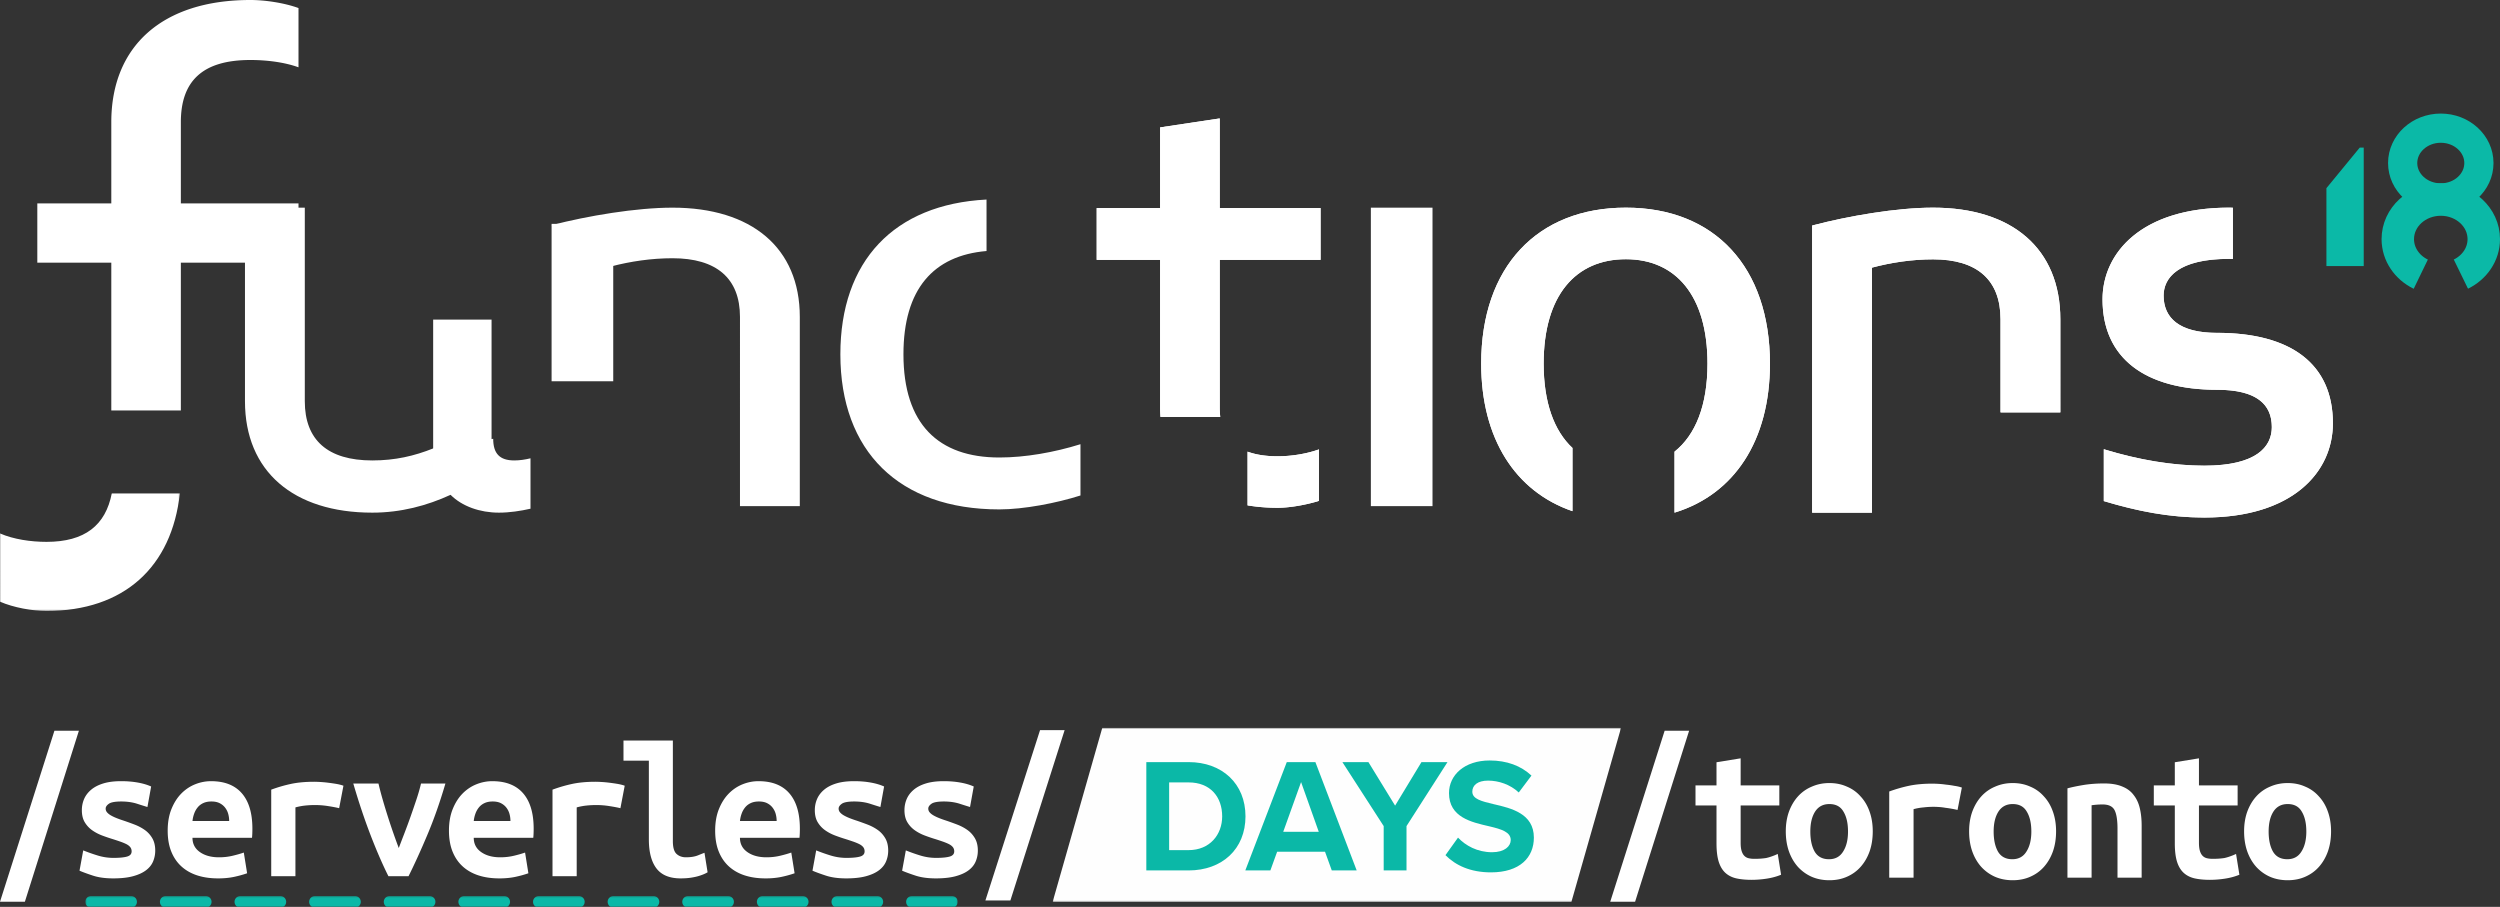 <svg xmlns="http://www.w3.org/2000/svg" width="1541" height="559" fill="none"><rect width="100%" height="100%" fill="#333333" stroke="none"/><g clip-path="url(#clip0)" transform="translate(-38 -58)"><path d="M825.502 371c-6.58 0-12.724-.536-18.502-1.48V336.4c5.058 1.87 11.18 2.858 18.502 2.858 8.63 0 18.043-1.548 25.498-4.258v31.742c-7.455 2.322-17.653 4.258-25.498 4.258zM852 218.193v-31.958h-62.158V131l-36.747 5.524v49.711H714v31.958h39.095v91.136c0 1.939.115 3.803.233 5.671h36.832a54.311 54.311 0 0 1-.318-5.671v-91.136zM61 183.374h45.607v-50.06C106.607 86.412 138.08 58 192.354 58c9.122 0 20.978 1.803 29.646 4.96v36.53c-8.668-3.158-19.612-4.508-29.646-4.508-29.645 0-42.875 13.078-42.875 38.332v50.06H222v36.525h-72.521V311h-42.872v-91.101H61" clip-rule="evenodd" fill="#fff" fill-rule="evenodd"/><mask id="a" maskUnits="userSpaceOnUse" x="38" y="362" width="111" height="73"><path d="M0 72.566h110.876V0H0z" transform="translate(38.001 362.026)" clip-rule="evenodd" fill="#fff" fill-rule="evenodd"/></mask><g mask="url(#a)"><path d="M148.877 362.026c-4.964 45.514-34.46 72.567-82.199 72.567-8.824 0-20.294-2.08-28.677-5.712V386.81c8.383 3.632 18.972 5.191 28.677 5.191 23.579 0 36.422-10.185 40.244-29.975z" clip-rule="evenodd" fill="#fff" fill-rule="evenodd"/></g><path d="M646.104 212.728c-32.771 2.78-51.22 23.482-51.22 63.669 0 42.922 21.426 63.605 59.121 63.605 15.871 0 33.726-3.12 49.995-8.196v31.607c-14.683 4.683-34.917 8.587-49.995 8.587-61.9 0-98.005-35.898-98.005-95.603 0-57.483 33.043-92.47 90.094-95.397zM342.01 328.473c0 9.025 3.925 13.342 12.95 13.342 3.47 0 6.838-.534 10.04-1.318l-.003 31.071c-6.061 1.389-12.93 2.432-19.452 2.432-11.772 0-22.759-3.926-29.821-10.991C301.209 369.683 285.122 374 267.466 374 218.814 374 189 348.489 189 305.316V186h36.877v119.316c0 23.938 14.128 36.499 41.589 36.499 14.124 0 25.896-2.748 37.668-7.456M378 196.78c22.36-5.777 52.178-10.78 74.538-10.78C501.185 186 531 210.638 531 253.364V370h-36.877V253.364c0-23.865-14.517-36.184-41.585-36.184-12.946 0-25.89 1.926-37.661 5.004" clip-rule="evenodd" fill="#fff" fill-rule="evenodd"/><path d="M416 196v97h-38v-97zm-75 59v97h-36v-97zm542 115h38V186h-38zm246-87.866c0-59.641-34.187-96.134-88.801-96.134-54.62 0-89.199 36.493-89.199 96.134 0 46.239 21.062 78.854 56.27 90.949v-38.944c-11.313-10.554-17.76-27.991-17.76-52.005 0-41.984 19.647-64.35 50.689-64.35 30.644 0 50.295 22.366 50.295 64.35 0 25.827-7.46 44.048-20.317 54.273V374c36.843-11.277 58.823-44.374 58.823-91.866" clip-rule="evenodd" fill="#fff" fill-rule="evenodd"/><path d="M1129 282.134c0-59.641-34.187-96.134-88.801-96.134-54.62 0-89.199 36.493-89.199 96.134 0 46.239 21.062 78.854 56.27 90.949v-38.944c-11.313-10.554-17.76-27.991-17.76-52.005 0-41.984 19.647-64.35 50.689-64.35 30.644 0 50.295 22.366 50.295 64.35 0 25.827-7.46 44.048-20.317 54.273V374c36.843-11.277 58.823-44.374 58.823-91.866m179-27.306c0-43.658-29.812-68.828-78.457-68.828-22.364 0-52.183 5.112-74.543 11.014V374h36.877V222.97c11.771-3.145 24.717-5.112 37.666-5.112 27.065 0 41.583 12.583 41.583 36.97v57.393H1308z" clip-rule="evenodd" fill="#fff" fill-rule="evenodd"/><path d="M1308 254.828c0-43.658-29.812-68.828-78.457-68.828-22.364 0-52.183 5.112-74.543 11.014V374h36.877V222.97c11.771-3.145 24.717-5.112 37.666-5.112 27.065 0 41.583 12.583 41.583 36.97v57.393H1308zM1412.06 186c-53.741 0-78.06 27.677-78.06 56.519 0 36.252 26.281 55.743 70.608 55.743 24.322 0 33.732 8.966 33.732 22.998 0 12.083-9.41 23.775-41.577 23.775-19.22 0-40.403-3.508-61.979-10.133v31.965c20.789 6.234 40.406 10.133 61.979 10.133 54.524 0 79.237-28.065 79.237-58.081 0-36.64-25.891-55.74-71.392-55.74-23.538 0-32.948-9.356-32.948-22.998 0-10.912 9.02-22.607 40.4-22.607.753 0 1.53.043 2.29.054V186.05c-.767-.01-1.52-.051-2.29-.051" clip-rule="evenodd" fill="#fff" fill-rule="evenodd"/><path d="M1334 242.519c0 36.252 26.281 55.743 70.608 55.743 24.322 0 33.732 8.966 33.732 22.998 0 12.083-9.41 23.775-41.577 23.775-19.22 0-40.403-3.508-61.979-10.133v31.965c20.789 6.234 40.406 10.133 61.979 10.133 54.524 0 79.237-28.065 79.237-58.081 0-36.64-25.891-55.74-71.392-55.74-23.538 0-32.948-9.356-32.948-22.998 0-10.912 9.02-22.607 40.4-22.607.753 0 1.53.043 2.29.054V186.05c-.767-.01-1.52-.051-2.29-.051-53.741 0-78.06 27.677-78.06 56.519zM825.502 371c7.845 0 18.043-1.936 25.498-4.258V335c-7.455 2.71-16.869 4.258-25.498 4.258-7.323 0-13.444-.989-18.502-2.858v33.12c5.778.944 11.922 1.48 18.502 1.48M852 218.193v-31.958h-62.158V131l-36.747 5.524v49.711H714v31.958h39.095v91.136c0 1.939.115 3.803.233 5.671h36.832a54.311 54.311 0 0 1-.318-5.671v-91.136z" clip-rule="evenodd" fill="#fff" fill-rule="evenodd"/><path d="M1492.526 149H1495v73h-23v-48.013z" clip-rule="evenodd" fill="#0bb9a7" fill-rule="evenodd"/><path d="M1554.895 226.968c8.39-4.095 14.105-12.218 14.105-21.57 0-13.475-11.864-24.398-26.5-24.398s-26.5 10.923-26.5 24.398c0 9.376 5.745 17.517 14.17 21.602" stroke="#0bb9a7" stroke-width="20"/><path d="M1542.5 180c12.979 0 23.5-9.626 23.5-21.5s-10.521-21.5-23.5-21.5-23.5 9.626-23.5 21.5 10.521 21.5 23.5 21.5z" clip-rule="evenodd" stroke="#0bb9a7" stroke-width="18"/><path d="M1064.086 508.433l-33.546 105.412h15.33l33.297-105.412zM660.8 613.058h-15.401l33.692-105.021h15.148l-33.44 105.021zM71.546 508.433L38 613.845h15.33l33.297-105.412z" fill="#fff"/><mask id="b" maskUnits="userSpaceOnUse" x="90" y="610" width="539" height="8"><path d="M0 0h537.813v7.15H0z" transform="translate(90.564 610.321)" clip-rule="evenodd" fill="#fff" fill-rule="evenodd"/></mask><g mask="url(#b)"><path d="M94.102 617.471h24.768c1.955 0 3.539-1.598 3.539-3.575s-1.584-3.575-3.539-3.575H94.102c-1.954 0-3.538 1.598-3.538 3.575s1.584 3.575 3.538 3.575zm45.998 0h24.768c1.954 0 3.538-1.598 3.538-3.575s-1.584-3.575-3.538-3.575H140.1c-1.954 0-3.538 1.598-3.538 3.575s1.584 3.575 3.538 3.575zm70.766 0h-24.768c-1.955 0-3.538-1.598-3.538-3.575s1.583-3.575 3.538-3.575h24.768c1.952 0 3.538 1.598 3.538 3.575s-1.586 3.575-3.538 3.575zm21.227 0h24.77c1.953 0 3.536-1.598 3.536-3.575s-1.583-3.575-3.536-3.575h-24.77c-1.954 0-3.536 1.598-3.536 3.575s1.582 3.575 3.536 3.575zm70.766 0h-24.768c-1.954 0-3.538-1.598-3.538-3.575s1.584-3.575 3.538-3.575h24.768c1.954 0 3.538 1.598 3.538 3.575s-1.584 3.575-3.538 3.575zm21.23 0h24.768c1.954 0 3.538-1.598 3.538-3.575s-1.584-3.575-3.538-3.575H324.09c-1.955 0-3.539 1.598-3.539 3.575s1.584 3.575 3.54 3.575zm70.765 0h-24.768c-1.954 0-3.538-1.598-3.538-3.575s1.584-3.575 3.538-3.575h24.768c1.955 0 3.536 1.598 3.536 3.575s-1.58 3.575-3.536 3.575zm21.23 0h24.766c1.954 0 3.538-1.598 3.538-3.575s-1.584-3.575-3.538-3.575h-24.766c-1.954 0-3.538 1.598-3.538 3.575s1.584 3.575 3.538 3.575zm70.764 0H462.08c-1.955 0-3.539-1.598-3.539-3.575s1.584-3.575 3.54-3.575h24.767c1.954 0 3.538 1.598 3.538 3.575s-1.584 3.575-3.538 3.575zm21.23 0h24.767c1.955 0 3.54-1.598 3.54-3.575s-1.585-3.575-3.54-3.575h-24.768c-1.954 0-3.538 1.598-3.538 3.575s1.584 3.575 3.538 3.575zm70.765 0h-24.768c-1.957 0-3.538-1.598-3.538-3.575s1.581-3.575 3.538-3.575h24.768c1.956 0 3.538 1.598 3.538 3.575s-1.582 3.575-3.538 3.575zm21.227 0h24.768c1.957 0 3.54-1.598 3.54-3.575s-1.583-3.575-3.54-3.575H600.07c-1.956 0-3.538 1.598-3.538 3.575s1.582 3.575 3.538 3.575z" clip-rule="evenodd" fill="#0bb8a7" fill-rule="evenodd"/></g><mask id="c" maskUnits="userSpaceOnUse" x="686" y="506" width="352" height="108"><path d="M0 0h350.364v107.254H0z" transform="translate(686.85 506.644)" clip-rule="evenodd" fill="#fff" fill-rule="evenodd"/></mask><g mask="url(#c)"><path d="M1006.619 613.898H686.85l30.595-107.255h319.769z" fill="#fefefe"/></g><path d="M936.716 574.308c4.654 4.905 11.887 9.007 21.002 9.007 7.728 0 11.492-3.7 11.492-7.506 0-5.004-5.747-6.708-13.372-8.507-10.803-2.505-24.67-5.507-24.67-20.421 0-11.113 9.51-20.121 25.065-20.121 10.498 0 19.22 3.201 25.758 9.308l-7.826 10.41c-5.348-5.003-12.484-7.306-18.925-7.306-6.34 0-9.707 2.802-9.707 6.807 0 4.504 5.546 5.909 13.176 7.71 10.898 2.497 24.768 5.804 24.768 20.619 0 12.21-8.616 21.421-26.45 21.421-12.68 0-21.797-4.303-28.041-10.61zm-45.811-7.108l-25.457-39.44h16.045l16.447 26.83 16.248-26.83h16.049l-25.261 39.44v27.33h-14.07V567.2z" fill="#0bb8a7"/><path d="M821.058 594.529l4.163-11.514h29.525l4.158 11.514h15.356l-25.457-66.767h-17.636l-25.56 66.767zm29.824-23.825h-21.897l10.999-30.632zm-80.234-42.943H744.59v66.77h26.058c20.703 0 35.07-13.217 35.07-33.336 0-20.12-14.367-33.434-35.07-33.434zm20.703 33.434c0 11.312-7.626 20.822-20.703 20.822H758.66v-41.743h11.987c13.57 0 20.703 9.11 20.703 20.921z" clip-rule="evenodd" fill="#0bb8a7" fill-rule="evenodd"/><path d="M615 586.8c3.605 0 6.374-.261 8.3-.789 1.922-.527 2.888-1.598 2.888-3.221 0-1.053-.301-1.946-.903-2.676-.605-.726-1.444-1.355-2.528-1.882-1.082-.528-2.325-1.033-3.728-1.52a178.35 178.35 0 0 0-4.393-1.458c-2.164-.65-4.37-1.4-6.617-2.247-2.246-.852-4.288-1.925-6.133-3.224-1.845-1.296-3.37-2.937-4.573-4.92-1.2-1.984-1.8-4.478-1.8-7.478 0-2.428.46-4.72 1.38-6.866.922-2.149 2.363-4.056 4.329-5.715 1.967-1.659 4.47-2.957 7.518-3.89 3.05-.93 6.697-1.398 10.952-1.398 3.687 0 7.114.286 10.282.852 3.17.566 5.914 1.38 8.241 2.43l-2.284 12.644a318.75 318.75 0 0 1-6.376-2.009c-2.89-.928-6.135-1.395-9.747-1.395-3.768 0-6.312.467-7.637 1.395-1.32.934-1.985 1.928-1.985 2.978 0 .895.3 1.684.9 2.372.603.69 1.404 1.318 2.41 1.884 1.002.57 2.162 1.114 3.487 1.641a63.13 63.13 0 0 0 4.27 1.52c2.167.73 4.409 1.54 6.738 2.43 2.325.892 4.43 2.006 6.316 3.345 1.883 1.336 3.426 3.036 4.629 5.103 1.205 2.067 1.805 4.601 1.805 7.597 0 2.353-.438 4.58-1.323 6.686-.882 2.11-2.343 3.931-4.389 5.47-2.043 1.54-4.714 2.755-8.002 3.646-3.29.89-7.335 1.336-12.15 1.336-4.892 0-9.062-.565-12.51-1.7-3.45-1.133-6.216-2.147-8.3-3.04l2.284-12.52a109.313 109.313 0 0 0 8.962 3.163A32.853 32.853 0 0 0 615 586.8m-55.255 0c3.607 0 6.374-.261 8.301-.789 1.923-.527 2.89-1.598 2.89-3.221 0-1.053-.302-1.946-.904-2.676-.605-.726-1.444-1.355-2.528-1.882-1.084-.528-2.327-1.033-3.73-1.52a178.113 178.113 0 0 0-4.39-1.458c-2.165-.65-4.373-1.4-6.62-2.247-2.244-.852-4.288-1.925-6.13-3.224-1.848-1.296-3.371-2.937-4.574-4.92-1.202-1.984-1.803-4.478-1.803-7.478 0-2.428.46-4.72 1.381-6.866.924-2.149 2.365-4.056 4.33-5.715 1.966-1.659 4.472-2.957 7.519-3.89 3.05-.93 6.697-1.398 10.952-1.398 3.685 0 7.112.286 10.282.852 3.168.566 5.914 1.38 8.239 2.43l-2.282 12.644a304.076 304.076 0 0 1-6.376-2.009c-2.89-.928-6.138-1.395-9.747-1.395-3.768 0-6.314.467-7.637 1.395-1.323.934-1.985 1.928-1.985 2.978 0 .895.3 1.684.9 2.372.603.69 1.404 1.318 2.408 1.884 1.002.57 2.164 1.114 3.487 1.641a63.205 63.205 0 0 0 4.272 1.52c2.164.73 4.407 1.54 6.736 2.43 2.327.892 4.433 2.006 6.318 3.345 1.883 1.336 3.426 3.036 4.629 5.103 1.205 2.067 1.805 4.601 1.805 7.597 0 2.353-.44 4.58-1.326 6.686-.879 2.11-2.34 3.931-4.386 5.47-2.045 1.54-4.713 2.755-8.002 3.646-3.29.89-7.335 1.336-12.15 1.336-4.892 0-9.064-.565-12.51-1.7-3.45-1.133-6.216-2.147-8.3-3.04l2.284-12.52a109.313 109.313 0 0 0 8.962 3.163 32.838 32.838 0 0 0 9.685 1.456" fill="#fff"/><path d="M481.118 556.777c-1.526 3.81-2.287 8.228-2.287 13.25 0 4.86.72 9.116 2.166 12.761 1.444 3.648 3.507 6.707 6.196 9.18 2.686 2.47 5.934 4.334 9.742 5.592 3.808 1.254 8.12 1.883 12.935 1.883 3.608 0 6.856-.305 9.743-.911 2.887-.609 5.613-1.355 8.18-2.25l-2.045-12.765c-1.845.651-4.11 1.3-6.796 1.945-2.69.65-5.515.974-8.482.974-4.81 0-8.743-1.071-11.788-3.221-3.05-2.144-4.573-5.084-4.573-8.812H530.8c.078-.647.138-1.5.18-2.552.04-1.052.06-2.067.06-3.038 0-9.563-2.163-16.835-6.496-21.821-4.332-4.982-10.668-7.475-19.007-7.475-3.369 0-6.66.65-9.866 1.945-3.208 1.299-6.054 3.222-8.54 5.773-2.487 2.554-4.493 5.735-6.014 9.542zm35.006 2.857a16.23 16.23 0 0 1 .602 4.438h-22.617c.16-1.54.5-3.041 1.024-4.497a13.118 13.118 0 0 1 2.164-3.893c.921-1.132 2.085-2.022 3.489-2.671 1.4-.65 3.067-.974 4.993-.974 2.003 0 3.687.345 5.053 1.034 1.363.688 2.485 1.603 3.366 2.733a11.12 11.12 0 0 1 1.926 3.83z" clip-rule="evenodd" fill="#fff" fill-rule="evenodd"/><path d="M474.163 595.674c-.238.165-.78.447-1.624.853-.84.405-1.945.831-3.308 1.273-1.365.449-3.027.832-4.99 1.156-1.968.323-4.195.485-6.678.485-6.818 0-11.79-2.044-14.916-6.138-3.13-4.091-4.692-10.067-4.692-17.928v-48.5h-15.641v-12.399h30.437v61.993c0 3.89.76 6.525 2.287 7.9 1.521 1.38 3.446 2.068 5.773 2.068 2.965 0 5.45-.406 7.458-1.215a253.88 253.88 0 0 1 3.97-1.58zm-53.738-39.503a51.042 51.042 0 0 0-3.427-.73 125.465 125.465 0 0 0-4.031-.67 50.381 50.381 0 0 0-3.971-.426 56.425 56.425 0 0 0-3.249-.12c-2.086 0-4.13.102-6.132.305a37.91 37.91 0 0 0-6.136 1.152v42.424h-14.918v-53.361a88.222 88.222 0 0 1 12.09-3.528c4.131-.89 8.963-1.337 14.496-1.337.801 0 1.943.043 3.427.122a74.5 74.5 0 0 1 4.754.426c1.684.203 3.387.446 5.111.73 1.725.286 3.269.667 4.634 1.157z" fill="#fff"/><path d="M317.028 556.777c-1.526 3.81-2.287 8.228-2.287 13.25 0 4.86.72 9.116 2.164 12.761 1.446 3.648 3.51 6.707 6.198 9.18 2.686 2.47 5.934 4.334 9.742 5.592 3.808 1.254 8.12 1.883 12.933 1.883 3.61 0 6.858-.305 9.745-.911 2.887-.609 5.613-1.355 8.18-2.25l-2.045-12.765c-1.845.651-4.11 1.3-6.795 1.945-2.691.65-5.518.974-8.483.974-4.812 0-8.743-1.071-11.788-3.221-3.052-2.144-4.573-5.084-4.573-8.812h36.692c.078-.647.138-1.5.18-2.552a82.718 82.718 0 0 0 .06-3.038c0-9.563-2.165-16.835-6.496-21.821-4.332-4.982-10.668-7.475-19.007-7.475-3.369 0-6.66.65-9.866 1.945-3.208 1.299-6.054 3.222-8.542 5.773-2.485 2.554-4.49 5.735-6.012 9.542zm35.006 2.857a16.23 16.23 0 0 1 .602 4.438h-22.617c.16-1.54.5-3.041 1.024-4.497a13.07 13.07 0 0 1 2.164-3.893c.921-1.132 2.085-2.022 3.487-2.671 1.403-.65 3.07-.974 4.995-.974 2.003 0 3.687.345 5.053 1.034 1.363.688 2.483 1.603 3.366 2.733a11.12 11.12 0 0 1 1.926 3.83z" clip-rule="evenodd" fill="#fff" fill-rule="evenodd"/><path d="M277.425 598.105c-3.61-7.209-7.28-15.658-11.01-25.344-3.726-9.682-7.275-20.276-10.646-31.784h15.52c.721 3.08 1.58 6.361 2.586 9.844a378.438 378.438 0 0 0 3.188 10.514 382.174 382.174 0 0 0 3.43 10.272 388.932 388.932 0 0 0 3.306 9.118 1585.44 1585.44 0 0 1 3.489-9.118 377.372 377.372 0 0 0 3.79-10.272 669.349 669.349 0 0 0 3.61-10.514c1.16-3.483 2.104-6.765 2.827-9.844h15.036c-3.369 11.508-7.096 22.102-11.188 31.784-4.09 9.686-7.938 18.135-11.547 25.344zm-30.376-41.934a51.042 51.042 0 0 0-3.427-.73 125.465 125.465 0 0 0-4.031-.67 50.381 50.381 0 0 0-3.971-.426 56.425 56.425 0 0 0-3.249-.12c-2.086 0-4.13.102-6.132.305a37.957 37.957 0 0 0-6.136 1.152v42.424h-14.918v-53.361a88.222 88.222 0 0 1 12.09-3.528c4.131-.89 8.964-1.337 14.496-1.337.801 0 1.943.043 3.427.122a74.5 74.5 0 0 1 4.754.426c1.685.203 3.387.446 5.111.73 1.725.286 3.269.667 4.634 1.157z" fill="#fff"/><path d="M143.653 556.777c-1.526 3.81-2.287 8.228-2.287 13.25 0 4.86.72 9.116 2.166 12.761 1.444 3.648 3.507 6.707 6.196 9.18 2.686 2.47 5.934 4.334 9.742 5.592 3.808 1.254 8.12 1.883 12.933 1.883 3.61 0 6.858-.305 9.745-.911 2.887-.609 5.613-1.355 8.18-2.25l-2.045-12.765c-1.845.651-4.11 1.3-6.796 1.945-2.69.65-5.515.974-8.482.974-4.812 0-8.743-1.071-11.788-3.221-3.052-2.144-4.573-5.084-4.573-8.812h36.692c.078-.647.138-1.5.18-2.552.04-1.052.06-2.067.06-3.038 0-9.563-2.165-16.835-6.496-21.821-4.332-4.982-10.668-7.475-19.007-7.475-3.369 0-6.66.65-9.866 1.945-3.208 1.299-6.054 3.222-8.542 5.773-2.485 2.554-4.49 5.735-6.012 9.542zm35.006 2.857a16.23 16.23 0 0 1 .602 4.438h-22.617c.16-1.54.5-3.041 1.024-4.497a13.07 13.07 0 0 1 2.164-3.893c.92-1.132 2.085-2.022 3.487-2.671 1.403-.65 3.07-.974 4.995-.974 2.003 0 3.687.345 5.053 1.034 1.363.688 2.485 1.603 3.366 2.733a11.12 11.12 0 0 1 1.926 3.83z" clip-rule="evenodd" fill="#fff" fill-rule="evenodd"/><path d="M107.945 586.8c3.61 0 6.376-.261 8.302-.789 1.923-.527 2.887-1.598 2.887-3.221 0-1.053-.302-1.946-.904-2.676-.602-.726-1.443-1.355-2.526-1.882-1.081-.528-2.326-1.033-3.727-1.52a184.753 184.753 0 0 0-4.393-1.458c-2.164-.65-4.37-1.4-6.617-2.247-2.247-.852-4.29-1.925-6.135-3.224-1.845-1.296-3.367-2.937-4.571-4.92-1.203-1.984-1.803-4.478-1.803-7.478 0-2.428.46-4.72 1.38-6.866.922-2.149 2.366-4.056 4.333-5.715 1.964-1.659 4.469-2.957 7.519-3.89 3.047-.93 6.695-1.398 10.947-1.398 3.688 0 7.117.286 10.285.852 3.168.566 5.914 1.38 8.24 2.43l-2.286 12.644a316.845 316.845 0 0 1-6.374-2.009c-2.889-.928-6.137-1.395-9.744-1.395-3.77 0-6.316.467-7.64 1.395-1.322.934-1.985 1.928-1.985 2.978 0 .895.301 1.684.901 2.372.603.69 1.404 1.318 2.408 1.884 1.001.57 2.164 1.114 3.489 1.641a63.584 63.584 0 0 0 4.27 1.52c2.164.73 4.408 1.54 6.735 2.43 2.327.892 4.433 2.006 6.316 3.345 1.885 1.336 3.431 3.036 4.631 5.103 1.205 2.067 1.805 4.601 1.805 7.597 0 2.353-.44 4.58-1.323 6.686-.883 2.11-2.344 3.931-4.39 5.47-2.044 1.54-4.712 2.755-8 3.646-3.291.89-7.338 1.336-12.15 1.336-4.895 0-9.065-.565-12.511-1.7-3.45-1.133-6.216-2.147-8.302-3.04l2.287-12.52a109.022 109.022 0 0 0 8.962 3.163 32.839 32.839 0 0 0 9.684 1.456m988.108-32.328h-12.947V542.13h12.947v-14.278l14.883-2.42v16.698h23.837v12.342h-23.837v22.99c0 2.097.202 3.791.605 5.082.403 1.29.968 2.299 1.694 3.025s1.613 1.21 2.662 1.452 2.218.363 3.509.363c1.371 0 2.622-.04 3.751-.121 1.21-.08 2.34-.202 3.388-.363a26.71 26.71 0 0 0 3.388-.968c1.21-.403 2.5-.928 3.872-1.573l2.057 12.826c-2.743 1.13-5.727 1.936-8.954 2.42a60.448 60.448 0 0 1-9.196.726c-3.469 0-6.534-.282-9.196-.847s-4.92-1.654-6.776-3.267c-1.855-1.613-3.267-3.872-4.235-6.776-.968-2.985-1.452-6.857-1.452-11.616zm96.309 15.972c0 4.517-.645 8.631-1.936 12.342-1.291 3.63-3.106 6.776-5.445 9.438-2.339 2.662-5.163 4.719-8.47 6.171-3.227 1.452-6.857 2.178-10.89 2.178s-7.704-.726-11.011-2.178c-3.227-1.452-6.05-3.509-8.47-6.171-2.34-2.662-4.154-5.808-5.445-9.438-1.29-3.71-1.936-7.825-1.936-12.342 0-4.437.645-8.47 1.936-12.1 1.371-3.71 3.227-6.857 5.566-9.438a23.792 23.792 0 0 1 8.591-6.05c3.307-1.452 6.897-2.178 10.769-2.178 3.953 0 7.542.726 10.769 2.178 3.307 1.371 6.131 3.388 8.47 6.05 2.42 2.581 4.275 5.727 5.566 9.438 1.291 3.63 1.936 7.663 1.936 12.1zm-38.478.121c0 5.082.887 9.196 2.662 12.342 1.855 3.146 4.8 4.719 8.833 4.719 3.872 0 6.776-1.573 8.712-4.719 2.017-3.146 3.025-7.26 3.025-12.342 0-5.082-.928-9.156-2.783-12.221-1.775-3.146-4.679-4.719-8.712-4.719-3.872 0-6.816 1.573-8.833 4.719-1.936 3.065-2.904 7.139-2.904 12.221zm90.743-13.31a52.077 52.077 0 0 0-3.509-.726 59.248 59.248 0 0 0-3.993-.605 35.848 35.848 0 0 0-3.993-.484 53.773 53.773 0 0 0-3.267-.121c-2.097 0-4.154.121-6.171.363a34.204 34.204 0 0 0-6.171 1.089V599h-15.004v-53.119a90.212 90.212 0 0 1 12.1-3.509c4.195-.887 9.075-1.331 14.641-1.331.807 0 1.936.04 3.388.121 1.533.08 3.146.242 4.84.484a55.01 55.01 0 0 1 5.082.726c1.775.242 3.348.605 4.719 1.089zm60.735 13.189c0 4.517-.645 8.631-1.936 12.342-1.291 3.63-3.106 6.776-5.445 9.438-2.339 2.662-5.163 4.719-8.47 6.171-3.227 1.452-6.857 2.178-10.89 2.178s-7.704-.726-11.011-2.178c-3.227-1.452-6.05-3.509-8.47-6.171-2.339-2.662-4.154-5.808-5.445-9.438-1.291-3.71-1.936-7.825-1.936-12.342 0-4.437.645-8.47 1.936-12.1 1.371-3.71 3.227-6.857 5.566-9.438a23.795 23.795 0 0 1 8.591-6.05c3.307-1.452 6.897-2.178 10.769-2.178 3.953 0 7.542.726 10.769 2.178 3.307 1.371 6.131 3.388 8.47 6.05 2.42 2.581 4.275 5.727 5.566 9.438 1.291 3.63 1.936 7.663 1.936 12.1zm-38.478.121c0 5.082.887 9.196 2.662 12.342 1.855 3.146 4.8 4.719 8.833 4.719 3.872 0 6.776-1.573 8.712-4.719 2.017-3.146 3.025-7.26 3.025-12.342 0-5.082-.928-9.156-2.783-12.221-1.775-3.146-4.679-4.719-8.712-4.719-3.872 0-6.816 1.573-8.833 4.719-1.936 3.065-2.904 7.139-2.904 12.221zm45.489-26.62c2.662-.726 5.929-1.412 9.801-2.057 3.953-.645 8.228-.968 12.826-.968 4.517 0 8.268.645 11.253 1.936 2.985 1.21 5.324 2.985 7.018 5.324 1.775 2.259 3.025 5.001 3.751 8.228.726 3.146 1.089 6.655 1.089 10.527V599h-14.883v-30.129c0-5.324-.605-9.156-1.815-11.495-1.21-2.34-3.67-3.509-7.381-3.509-1.129 0-2.259.04-3.388.121-1.049.08-2.178.202-3.388.363V599h-14.883zm66.18 10.527h-12.947V542.13h12.947v-14.278l14.883-2.42v16.698h23.837v12.342h-23.837v22.99c0 2.097.202 3.791.605 5.082.403 1.29.968 2.299 1.694 3.025s1.613 1.21 2.662 1.452 2.218.363 3.509.363c1.371 0 2.622-.04 3.751-.121a39.59 39.59 0 0 0 3.388-.363 26.71 26.71 0 0 0 3.388-.968 35.551 35.551 0 0 0 3.872-1.573l2.057 12.826c-2.743 1.13-5.727 1.936-8.954 2.42a60.445 60.445 0 0 1-9.196.726c-3.469 0-6.534-.282-9.196-.847s-4.921-1.654-6.776-3.267c-1.855-1.613-3.267-3.872-4.235-6.776-.968-2.985-1.452-6.857-1.452-11.616zm96.309 15.972c0 4.517-.645 8.631-1.936 12.342-1.291 3.63-3.106 6.776-5.445 9.438-2.339 2.662-5.163 4.719-8.47 6.171-3.227 1.452-6.857 2.178-10.89 2.178s-7.704-.726-11.011-2.178c-3.227-1.452-6.05-3.509-8.47-6.171-2.339-2.662-4.154-5.808-5.445-9.438-1.291-3.71-1.936-7.825-1.936-12.342 0-4.437.645-8.47 1.936-12.1 1.371-3.71 3.227-6.857 5.566-9.438a23.795 23.795 0 0 1 8.591-6.05c3.307-1.452 6.897-2.178 10.769-2.178 3.953 0 7.542.726 10.769 2.178 3.307 1.371 6.131 3.388 8.47 6.05 2.42 2.581 4.275 5.727 5.566 9.438 1.291 3.63 1.936 7.663 1.936 12.1zm-38.478.121c0 5.082.887 9.196 2.662 12.342 1.855 3.146 4.8 4.719 8.833 4.719 3.872 0 6.776-1.573 8.712-4.719 2.017-3.146 3.025-7.26 3.025-12.342 0-5.082-.928-9.156-2.783-12.221-1.775-3.146-4.679-4.719-8.712-4.719-3.872 0-6.816 1.573-8.833 4.719-1.936 3.065-2.904 7.139-2.904 12.221z" fill="#fff"/></g><defs id="defs66"><clipPath id="clip0"><path d="M0 0h1607v617H0z" id="path63" fill="#fff"/></clipPath></defs></svg>